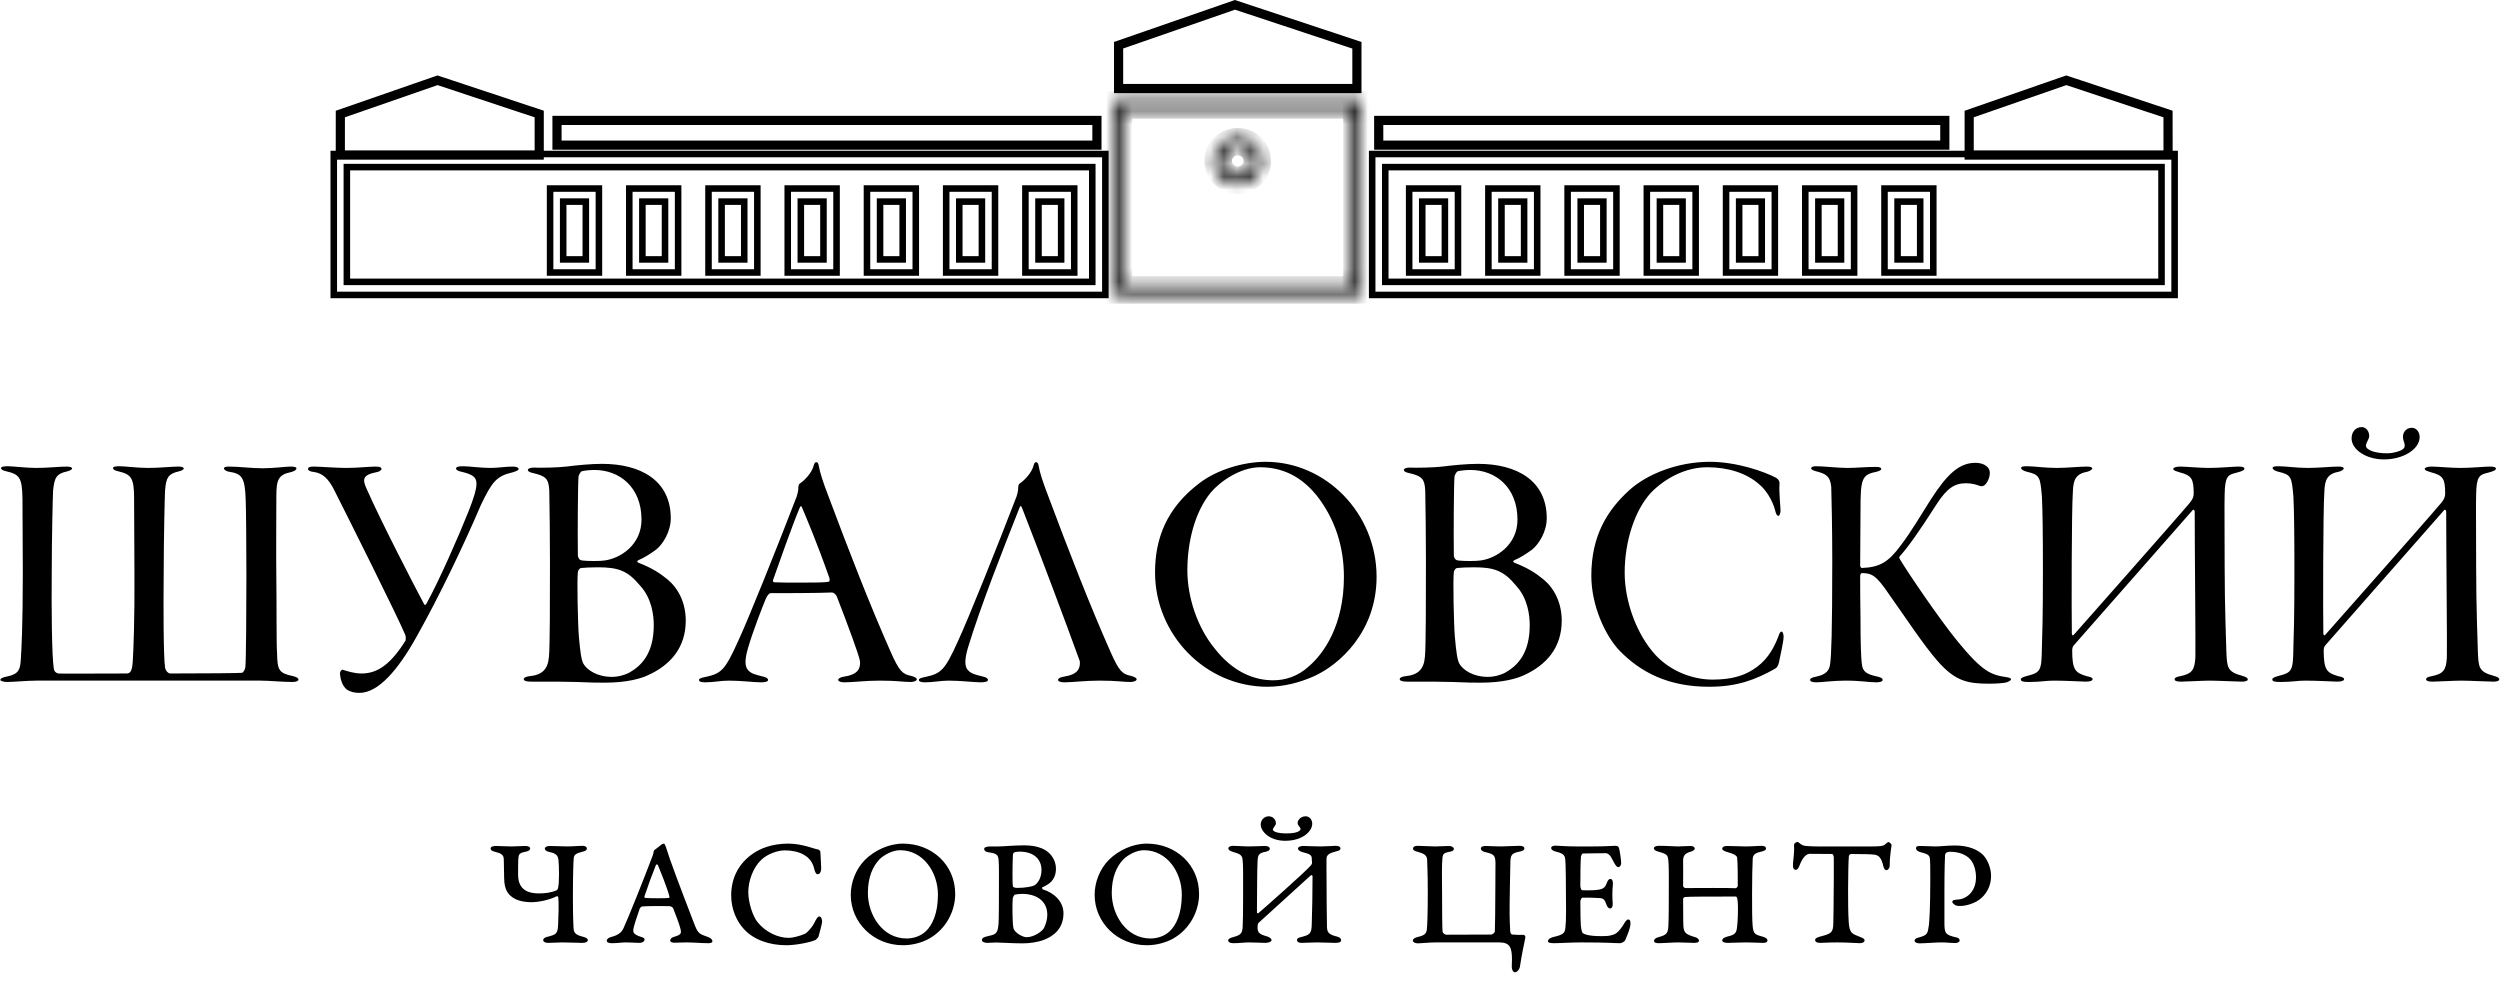 <svg width="191" height="75" viewBox="0 0 191 75" fill="none" xmlns="http://www.w3.org/2000/svg">
<path fill-rule="evenodd" clip-rule="evenodd" d="M0.079 35.776C0.079 35.646 0.313 35.62 0.599 35.62C0.989 35.62 2.003 35.75 2.757 35.75C3.667 35.75 4.551 35.646 5.097 35.646C5.409 35.646 5.513 35.724 5.513 35.802C5.513 35.854 5.357 35.958 5.149 36.01C4.291 36.192 4.161 36.504 4.057 37.466C4.031 37.83 3.953 41.21 3.953 43.732C3.927 46.228 3.953 50.154 4.109 51.064C4.135 51.324 4.317 51.428 4.447 51.454C4.629 51.48 7.099 51.454 9.647 51.454C9.907 51.454 10.089 51.376 10.141 50.544C10.193 49.79 10.297 47.242 10.271 43.732L10.245 38.09C10.245 36.478 10.011 36.244 9.049 36.01C8.763 35.958 8.633 35.854 8.633 35.776C8.633 35.646 8.841 35.62 9.127 35.62C9.543 35.62 10.531 35.75 11.311 35.75C12.221 35.75 13.079 35.646 13.651 35.646C13.937 35.646 14.041 35.724 14.041 35.802C14.041 35.854 13.911 35.958 13.677 36.01C12.845 36.192 12.689 36.504 12.611 37.466C12.585 37.83 12.507 41.392 12.507 43.732C12.481 46.228 12.481 50.102 12.611 51.012C12.663 51.272 12.871 51.454 13.001 51.454C15.783 51.454 18.357 51.428 18.487 51.402C18.591 51.376 18.721 51.168 18.747 50.96C18.799 50.544 18.825 46.566 18.825 44.044C18.825 41.782 18.799 38.844 18.773 38.246C18.721 36.452 18.487 36.192 17.473 36.036C17.317 36.01 17.109 35.906 17.109 35.776C17.109 35.698 17.239 35.646 17.473 35.646C18.279 35.646 19.189 35.776 20.073 35.776C20.905 35.776 21.841 35.646 22.179 35.646C22.413 35.646 22.647 35.672 22.647 35.776C22.647 35.906 22.517 35.984 22.257 36.062C21.243 36.27 21.113 36.66 21.113 37.96C21.113 38.584 21.087 42.536 21.113 44.304C21.139 46.072 21.113 49.296 21.165 49.842C21.191 51.22 21.295 51.428 22.413 51.662C22.699 51.74 22.803 51.818 22.803 51.922C22.803 52.026 22.621 52.104 22.361 52.104C21.633 52.104 20.541 52 19.917 52H2.783C2.133 52 0.937 52.104 0.547 52.104C0.287 52.104 0.027 52.026 0.027 51.948C0.027 51.818 0.261 51.74 0.521 51.688C1.457 51.506 1.535 51.116 1.587 50.44C1.639 49.66 1.743 47.814 1.743 43.732L1.717 38.09C1.691 36.478 1.483 36.244 0.495 36.01C0.209 35.958 0.079 35.854 0.079 35.776ZM27.613 51.454C28.705 51.454 29.719 50.934 30.941 49.01C31.019 48.932 31.019 48.672 30.967 48.516C30.395 47.138 26.703 39.754 25.455 37.284C25.091 36.634 24.701 36.166 23.999 36.062C23.687 36.036 23.531 35.932 23.531 35.828C23.531 35.698 23.687 35.646 23.947 35.646C24.363 35.646 25.715 35.75 26.443 35.75C27.301 35.75 28.237 35.646 28.705 35.646C29.095 35.646 29.147 35.75 29.147 35.828C29.147 35.932 28.939 36.062 28.705 36.088C27.665 36.296 27.691 36.66 28.029 37.388C29.069 39.754 31.565 44.59 32.397 46.15C32.475 46.28 32.527 46.202 32.579 46.124C33.567 44.33 35.049 40.95 35.803 39.052C36.193 38.064 36.401 37.388 36.401 36.998C36.427 36.452 36.115 36.244 35.231 36.036C34.971 35.984 34.841 35.88 34.841 35.802C34.841 35.698 34.945 35.62 35.361 35.62C35.855 35.62 36.713 35.75 37.467 35.75C38.039 35.75 38.611 35.646 39.209 35.646C39.495 35.646 39.625 35.75 39.625 35.828C39.625 35.906 39.521 35.984 39.157 36.088C37.935 36.374 37.597 36.79 36.739 38.584C35.439 41.626 33.593 45.5 31.825 48.646C30.421 51.168 28.913 52.936 27.457 52.936C27.015 52.936 26.755 52.832 26.521 52.702C26.131 52.416 25.975 51.792 25.975 51.402C26.001 51.272 26.105 51.142 26.183 51.168C26.521 51.272 27.041 51.454 27.613 51.454ZM40.327 35.906C40.327 35.802 40.509 35.724 40.769 35.724C41.237 35.75 42.667 35.724 43.265 35.646C44.097 35.542 45.137 35.438 45.995 35.438C48.959 35.438 51.247 36.712 51.247 39.598C51.247 40.612 50.649 41.574 50.129 41.99C49.661 42.328 49.219 42.614 48.777 42.796C48.621 42.874 48.699 42.978 48.803 43.004C49.817 43.394 50.441 43.81 51.013 44.278C51.845 44.98 52.391 46.072 52.391 47.424C52.391 49.426 51.273 50.804 49.453 51.61C48.933 51.844 47.893 52.156 46.203 52.156C45.761 52.156 45.111 52.156 44.071 52.104C42.953 52.078 42.407 52.078 41.809 52.078H40.561C40.197 52.078 40.015 52 40.015 51.896C40.015 51.766 40.197 51.688 40.457 51.662C41.445 51.558 41.861 51.116 41.939 50.18C42.017 49.478 42.017 45.76 42.017 42.9C42.017 41.444 41.991 38.532 41.965 37.492C41.913 36.582 41.731 36.374 40.717 36.14C40.431 36.088 40.327 35.984 40.327 35.906ZM49.947 47.762C49.947 46.982 49.791 45.708 48.907 44.746C47.945 43.576 47.191 43.342 45.683 43.342C45.163 43.342 44.643 43.368 44.409 43.394C44.253 43.42 44.175 43.576 44.149 43.706C44.071 44.304 44.149 47.762 44.227 48.646C44.331 49.79 44.409 50.492 44.617 50.778C44.877 51.168 45.579 51.714 46.775 51.714C47.165 51.714 47.659 51.61 48.101 51.376C49.011 50.856 49.947 49.92 49.947 47.762ZM49.011 39.702C49.011 37.206 47.321 35.906 45.423 35.906C45.033 35.906 44.591 35.958 44.435 36.01C44.357 36.036 44.201 36.322 44.201 36.4C44.149 36.894 44.123 40.716 44.149 42.458C44.175 42.588 44.227 42.796 44.487 42.822C44.877 42.874 45.865 42.874 46.177 42.822C47.399 42.666 49.011 41.626 49.011 39.702ZM62.375 35.308C62.453 35.308 62.531 35.412 62.557 35.594C62.635 36.088 62.895 36.868 63.233 37.752C64.923 42.276 66.509 46.332 68.043 49.79C68.693 51.272 68.953 51.506 69.603 51.636C69.915 51.714 70.045 51.818 70.045 51.896C70.045 52.026 69.785 52.104 69.577 52.104C69.005 52.104 68.563 52 67.211 52C66.093 52 65.157 52.13 64.507 52.13C64.221 52.13 64.039 52.052 64.039 51.948C64.039 51.818 64.273 51.714 64.533 51.688C65.495 51.532 65.755 51.116 65.703 50.518C65.625 50.024 64.767 47.736 63.935 45.578C63.857 45.396 63.675 45.266 63.571 45.266C62.557 45.318 59.437 45.318 58.865 45.318C58.735 45.318 58.579 45.578 58.501 45.76C58.241 46.384 57.513 48.256 57.149 49.504C56.889 50.414 56.889 50.934 57.175 51.22C57.409 51.48 57.773 51.558 58.293 51.688C58.553 51.74 58.683 51.844 58.683 51.948C58.683 52.078 58.449 52.13 58.137 52.13C57.643 52.13 56.603 52 55.693 52C55.043 52 54.523 52.13 53.873 52.13C53.587 52.13 53.405 52.078 53.405 51.948C53.405 51.818 53.665 51.766 53.925 51.714C55.095 51.454 55.381 51.22 56.369 49.036C57.149 47.372 59.411 41.73 60.867 37.934C60.971 37.596 60.997 37.414 60.997 37.206C60.997 37.102 61.049 36.972 61.101 36.946C61.465 36.712 62.037 36.114 62.167 35.568C62.219 35.412 62.245 35.308 62.375 35.308ZM63.337 44.434C63.363 44.434 63.415 44.304 63.363 44.148C62.401 41.418 61.621 39.598 61.283 38.792C61.205 38.584 61.153 38.662 61.075 38.844C60.529 40.144 59.437 43.238 59.073 44.278C59.047 44.356 59.047 44.486 59.151 44.486C59.671 44.512 60.321 44.512 61.179 44.512C62.089 44.512 63.103 44.512 63.337 44.434ZM79.171 35.308C79.249 35.308 79.327 35.412 79.353 35.594C79.431 36.088 79.691 36.868 80.029 37.752C81.719 42.276 83.305 46.332 84.839 49.79C85.489 51.272 85.749 51.506 86.399 51.636C86.711 51.714 86.841 51.818 86.841 51.896C86.841 52.026 86.581 52.104 86.373 52.104C85.801 52.104 85.359 52 84.007 52C82.889 52 81.953 52.13 81.303 52.13C81.017 52.13 80.835 52.052 80.835 51.948C80.835 51.818 81.069 51.714 81.329 51.688C82.291 51.532 82.551 51.116 82.499 50.518C81.329 47.294 79.483 42.38 78.079 38.792C78.001 38.584 77.923 38.662 77.871 38.844C76.675 41.86 74.933 46.254 73.945 49.504C73.685 50.414 73.685 50.934 73.971 51.22C74.205 51.48 74.569 51.558 75.089 51.688C75.349 51.74 75.479 51.844 75.479 51.948C75.479 52.078 75.245 52.13 74.933 52.13C74.439 52.13 73.399 52 72.489 52C71.839 52 71.319 52.13 70.669 52.13C70.383 52.13 70.201 52.078 70.201 51.948C70.201 51.818 70.461 51.766 70.721 51.714C71.891 51.454 72.177 51.22 73.165 49.036C73.945 47.372 76.207 41.73 77.663 37.934C77.767 37.596 77.793 37.414 77.793 37.206C77.793 37.102 77.845 36.972 77.897 36.946C78.261 36.712 78.833 36.114 78.963 35.568C79.015 35.412 79.041 35.308 79.171 35.308ZM96.695 35.282C101.297 35.282 105.171 39.208 105.171 44.07C105.171 48.256 102.337 50.804 100.335 51.688C99.269 52.156 98.073 52.468 96.825 52.468C92.093 52.468 88.245 48.49 88.245 43.732C88.245 41.132 89.129 38.818 91.625 36.92C92.977 35.88 95.005 35.282 96.695 35.282ZM96.279 35.698C94.771 35.698 93.237 36.764 92.509 37.622C91.287 39.104 90.715 41.392 90.715 43.576C90.715 45.656 91.495 47.944 92.769 49.504C94.173 51.324 95.785 51.974 97.267 51.974C98.177 51.974 99.165 51.688 100.023 50.882C101.115 49.946 102.675 47.788 102.675 44.07C102.675 41.756 101.999 39.65 100.595 37.856C99.685 36.738 98.333 35.698 96.279 35.698ZM107.251 35.906C107.251 35.802 107.433 35.724 107.693 35.724C108.161 35.75 109.591 35.724 110.189 35.646C111.021 35.542 112.061 35.438 112.919 35.438C115.883 35.438 118.171 36.712 118.171 39.598C118.171 40.612 117.573 41.574 117.053 41.99C116.585 42.328 116.143 42.614 115.701 42.796C115.545 42.874 115.623 42.978 115.727 43.004C116.741 43.394 117.365 43.81 117.937 44.278C118.769 44.98 119.315 46.072 119.315 47.424C119.315 49.426 118.197 50.804 116.377 51.61C115.857 51.844 114.817 52.156 113.127 52.156C112.685 52.156 112.035 52.156 110.995 52.104C109.877 52.078 109.331 52.078 108.733 52.078H107.485C107.121 52.078 106.939 52 106.939 51.896C106.939 51.766 107.121 51.688 107.381 51.662C108.369 51.558 108.785 51.116 108.863 50.18C108.941 49.478 108.941 45.76 108.941 42.9C108.941 41.444 108.915 38.532 108.889 37.492C108.837 36.582 108.655 36.374 107.641 36.14C107.355 36.088 107.251 35.984 107.251 35.906ZM116.871 47.762C116.871 46.982 116.715 45.708 115.831 44.746C114.869 43.576 114.115 43.342 112.607 43.342C112.087 43.342 111.567 43.368 111.333 43.394C111.177 43.42 111.099 43.576 111.073 43.706C110.995 44.304 111.073 47.762 111.151 48.646C111.255 49.79 111.333 50.492 111.541 50.778C111.801 51.168 112.503 51.714 113.699 51.714C114.089 51.714 114.583 51.61 115.025 51.376C115.935 50.856 116.871 49.92 116.871 47.762ZM115.935 39.702C115.935 37.206 114.245 35.906 112.347 35.906C111.957 35.906 111.515 35.958 111.359 36.01C111.281 36.036 111.125 36.322 111.125 36.4C111.073 36.894 111.047 40.716 111.073 42.458C111.099 42.588 111.151 42.796 111.411 42.822C111.801 42.874 112.789 42.874 113.101 42.822C114.323 42.666 115.935 41.626 115.935 39.702ZM130.625 35.282C132.705 35.282 134.811 36.036 135.695 36.504C135.903 36.634 135.981 36.816 135.955 36.972C135.903 37.57 136.033 38.74 136.033 39C136.033 39.26 135.929 39.416 135.877 39.416C135.773 39.416 135.695 39.286 135.643 39.078C135.435 38.194 134.863 37.362 134.395 36.998C133.433 36.14 132.003 35.698 130.443 35.698C128.753 35.698 127.193 36.556 126.127 37.648C124.931 38.948 124.125 41.288 124.125 43.758C124.125 45.994 125.061 48.49 126.465 50.024C127.713 51.376 129.455 51.922 130.833 51.922C132.315 51.922 133.199 51.61 133.875 51.194C134.863 50.596 135.435 49.738 135.851 48.672C135.955 48.36 136.007 48.256 136.111 48.256C136.215 48.256 136.267 48.49 136.267 48.646C136.267 49.062 135.955 50.336 135.903 50.648C135.851 50.83 135.773 51.012 135.617 51.09C134.083 51.948 132.705 52.468 130.573 52.468C127.401 52.468 125.321 51.324 123.761 49.738C122.643 48.594 121.577 46.254 121.577 43.992C121.577 40.898 122.825 38.948 124.489 37.44C125.841 36.218 128.181 35.282 130.625 35.282ZM138.373 35.776C138.373 35.672 138.529 35.62 138.737 35.62C139.361 35.62 140.427 35.75 141.103 35.75C141.883 35.75 142.481 35.672 143.339 35.672C143.651 35.672 143.729 35.75 143.729 35.828C143.729 35.932 143.521 36.01 143.287 36.062C142.247 36.27 142.143 36.634 142.143 38.896C142.143 39.806 142.117 42.614 142.117 43.212C142.117 43.264 142.169 43.394 142.247 43.394C143.599 43.342 144.275 42.952 145.211 41.678C146.043 40.586 146.693 39.442 147.525 38.142C148.799 36.166 149.709 35.36 150.931 35.36C151.555 35.36 152.023 35.672 152.023 36.114C152.023 36.478 151.841 36.894 151.607 37.076C151.555 37.128 151.373 37.18 151.269 37.128C150.983 37.024 150.645 36.92 150.203 36.92C149.319 36.92 148.747 37.31 147.967 38.506C146.589 40.664 145.731 41.86 145.133 42.51C145.081 42.562 145.107 42.64 145.133 42.692C145.731 43.706 148.149 47.268 149.527 48.958C151.503 51.376 152.127 51.558 153.323 51.74C153.661 51.792 153.817 51.922 153.375 52.104C153.167 52.208 152.387 52.234 151.945 52.234C150.307 52.234 149.371 52.026 148.045 50.518C146.927 49.244 145.575 47.164 144.353 45.448C143.339 43.94 143.001 43.784 142.221 43.784C142.169 43.784 142.143 43.914 142.117 43.966C142.117 44.33 142.117 46.15 142.143 47.398C142.143 48.724 142.169 50.206 142.247 50.726C142.299 51.324 142.637 51.506 143.313 51.662C143.703 51.74 143.833 51.818 143.833 51.948C143.833 52.078 143.599 52.13 143.339 52.13C142.741 52.13 142.247 52 140.973 52C140.089 52 139.153 52.13 138.763 52.13C138.425 52.13 138.295 52.052 138.295 51.948C138.295 51.844 138.373 51.766 138.789 51.688C139.517 51.532 139.777 51.22 139.829 50.674C139.907 50.076 139.985 48.464 139.985 42.822C139.985 40.586 139.933 37.882 139.907 37.206C139.829 36.348 139.465 36.192 138.763 36.01C138.555 35.958 138.373 35.88 138.373 35.776ZM154.415 35.75C154.415 35.646 154.571 35.62 154.857 35.62C155.429 35.62 156.209 35.75 157.119 35.75C157.925 35.75 158.887 35.646 159.433 35.646C159.719 35.646 159.849 35.698 159.849 35.802C159.849 35.854 159.693 35.984 159.485 36.036C158.627 36.192 158.393 36.608 158.367 37.57C158.263 39.078 158.263 46.748 158.289 48.412C158.315 48.568 158.367 48.568 158.445 48.49C158.445 48.49 166.427 39.468 167.311 38.402C167.519 38.142 167.597 37.96 167.597 37.7C167.597 36.582 167.441 36.322 166.531 36.088C166.297 36.01 166.037 35.958 166.037 35.828C166.037 35.724 166.245 35.646 166.583 35.646C166.947 35.646 168.065 35.75 168.741 35.75C169.599 35.75 170.665 35.646 171.003 35.646C171.341 35.646 171.471 35.698 171.471 35.802C171.471 35.906 171.367 35.984 170.873 36.114C170.197 36.27 169.989 36.4 169.963 37.778C169.937 39.156 169.963 38.714 169.963 43.264C169.963 46.514 170.093 49.4 170.093 49.738C170.145 50.986 170.145 51.324 171.315 51.636C171.601 51.714 171.731 51.792 171.731 51.922C171.731 52.026 171.497 52.078 171.315 52.078C170.951 52.078 169.391 52 168.819 52C168.325 52 166.921 52.078 166.635 52.078C166.323 52.078 166.141 52.026 166.141 51.896C166.141 51.792 166.245 51.714 166.557 51.662C167.467 51.48 167.675 51.194 167.727 50.206C167.753 49.374 167.675 42.042 167.675 39.078C167.675 38.974 167.571 38.896 167.519 38.974L158.445 49.296C158.445 49.296 158.315 49.426 158.315 49.66C158.315 51.194 158.549 51.402 159.433 51.662C159.693 51.714 159.875 51.766 159.875 51.896C159.875 51.974 159.745 52.078 159.355 52.078C159.173 52.078 157.847 52 156.911 52C156.287 52 155.871 52.104 155.013 52.104C154.415 52.104 154.389 52 154.389 51.896C154.389 51.792 154.597 51.714 154.883 51.636C155.923 51.376 155.975 51.22 156.001 49.452C156.027 48.568 156.079 47.372 156.079 43.602C156.079 40.716 156.053 38.922 156.001 37.934C155.871 36.426 155.845 36.27 154.831 36.036C154.545 35.958 154.415 35.854 154.415 35.75ZM173.629 35.75C173.629 35.646 173.785 35.62 174.071 35.62C174.643 35.62 175.423 35.75 176.333 35.75C177.139 35.75 178.101 35.646 178.647 35.646C178.933 35.646 179.063 35.698 179.063 35.802C179.063 35.854 178.907 35.984 178.699 36.036C177.841 36.192 177.607 36.608 177.581 37.57C177.477 39.078 177.477 46.748 177.503 48.412C177.529 48.568 177.581 48.568 177.659 48.49C177.659 48.49 185.641 39.468 186.525 38.402C186.733 38.142 186.811 37.96 186.811 37.7C186.811 36.582 186.655 36.322 185.745 36.088C185.511 36.01 185.251 35.958 185.251 35.828C185.251 35.724 185.459 35.646 185.797 35.646C186.161 35.646 187.279 35.75 187.955 35.75C188.813 35.75 189.879 35.646 190.217 35.646C190.555 35.646 190.685 35.698 190.685 35.802C190.685 35.906 190.581 35.984 190.087 36.114C189.411 36.27 189.203 36.4 189.177 37.778C189.151 39.156 189.177 38.714 189.177 43.264C189.177 46.514 189.307 49.4 189.307 49.738C189.359 50.986 189.359 51.324 190.529 51.636C190.815 51.714 190.945 51.792 190.945 51.922C190.945 52.026 190.711 52.078 190.529 52.078C190.165 52.078 188.605 52 188.033 52C187.539 52 186.135 52.078 185.849 52.078C185.537 52.078 185.355 52.026 185.355 51.896C185.355 51.792 185.459 51.714 185.771 51.662C186.681 51.48 186.889 51.194 186.941 50.206C186.967 49.374 186.889 42.042 186.889 39.078C186.889 38.974 186.785 38.896 186.733 38.974L177.659 49.296C177.659 49.296 177.529 49.426 177.529 49.66C177.529 51.194 177.763 51.402 178.647 51.662C178.907 51.714 179.089 51.766 179.089 51.896C179.089 51.974 178.959 52.078 178.569 52.078C178.387 52.078 177.061 52 176.125 52C175.501 52 175.085 52.104 174.227 52.104C173.629 52.104 173.603 52 173.603 51.896C173.603 51.792 173.811 51.714 174.097 51.636C175.137 51.376 175.189 51.22 175.215 49.452C175.241 48.568 175.293 47.372 175.293 43.602C175.293 40.716 175.267 38.922 175.215 37.934C175.085 36.426 175.059 36.27 174.045 36.036C173.759 35.958 173.629 35.854 173.629 35.75ZM182.131 35.1C180.805 35.1 179.661 34.372 179.661 33.488C179.661 32.994 179.973 32.63 180.441 32.63C180.883 32.63 181.117 33.202 180.961 33.514C180.883 33.696 180.753 33.93 180.753 34.034C180.753 34.398 181.481 34.632 182.365 34.632C182.885 34.632 183.405 34.45 183.535 34.346C183.795 34.19 183.743 33.982 183.613 33.592C183.483 33.072 183.821 32.682 184.263 32.682C184.575 32.682 184.861 32.968 184.861 33.384C184.861 34.32 183.613 35.1 182.131 35.1Z" fill="black"/>
<path fill-rule="evenodd" clip-rule="evenodd" d="M37.482 64.824C37.482 64.68 37.698 64.632 37.866 64.632C38.214 64.632 38.73 64.668 39.042 64.668C39.45 64.668 39.858 64.632 40.146 64.632C40.338 64.632 40.506 64.692 40.506 64.836C40.506 64.932 40.386 65.04 40.134 65.076C39.666 65.172 39.618 65.256 39.594 65.688C39.582 65.964 39.582 66.48 39.582 66.828C39.582 68.076 40.482 68.256 41.166 68.256C41.646 68.256 42.114 68.196 42.51 68.028C42.582 67.992 42.642 67.884 42.642 67.8C42.738 67.464 42.714 66.096 42.666 65.688C42.618 65.304 42.414 65.184 41.922 65.076C41.73 65.04 41.622 64.932 41.622 64.824C41.622 64.728 41.778 64.632 41.982 64.632C42.342 64.632 43.026 64.668 43.35 64.668C43.758 64.668 44.166 64.62 44.502 64.62C44.682 64.62 44.838 64.692 44.838 64.836C44.838 64.932 44.73 65.028 44.526 65.064C44.01 65.196 43.854 65.292 43.83 65.58C43.806 65.856 43.77 66.9 43.77 68.52C43.77 70.332 43.818 70.752 43.818 70.896C43.83 71.364 44.118 71.46 44.622 71.592C44.814 71.64 44.91 71.736 44.91 71.82C44.91 71.976 44.718 72.036 44.478 72.036C44.286 72.036 43.35 72 42.966 72C42.69 72 42.102 72.036 41.874 72.036C41.658 72.036 41.502 71.952 41.502 71.832C41.502 71.7 41.634 71.616 41.79 71.58C42.498 71.4 42.618 71.352 42.642 70.596C42.666 70.224 42.702 68.952 42.654 68.568C42.642 68.508 42.594 68.448 42.534 68.472C42.006 68.748 41.154 68.928 40.614 68.928C39.99 68.928 39.234 68.796 38.826 68.244C38.61 67.968 38.514 67.536 38.514 66.996C38.514 66.996 38.502 66.228 38.49 65.664C38.49 65.28 38.25 65.184 37.77 65.064C37.578 65.028 37.482 64.92 37.482 64.824ZM50.71 64.452C50.83 64.452 50.89 64.788 51.166 65.592C51.778 67.332 52.798 69.936 53.074 70.668C53.326 71.292 53.41 71.352 54.07 71.58C54.334 71.664 54.43 71.796 54.43 71.928C54.43 72 54.31 72.06 54.142 72.06C53.506 72.06 53.05 72 52.462 72C51.922 72 51.922 72.024 51.538 72.024C51.31 72.024 51.202 71.952 51.202 71.868C51.202 71.772 51.262 71.64 51.478 71.58C52.042 71.412 52.09 71.328 51.97 70.896C51.886 70.56 51.574 69.756 51.43 69.396C51.406 69.324 51.262 69.228 51.118 69.228C50.878 69.216 49.438 69.216 49.066 69.252C49.006 69.252 48.898 69.36 48.874 69.42C48.706 69.912 48.382 70.824 48.382 71.076C48.382 71.232 48.406 71.4 48.982 71.58C49.138 71.628 49.246 71.676 49.246 71.772C49.258 71.892 49.114 72.036 48.838 72.036C48.706 72.036 48.19 72 47.842 72C47.434 72 47.218 72.06 46.762 72.06C46.546 72.06 46.366 72.012 46.354 71.88C46.354 71.76 46.462 71.64 46.714 71.58C47.314 71.424 47.518 71.172 47.638 70.908C48.01 70.116 49.27 66.948 49.858 65.388C49.894 65.292 49.93 65.148 49.942 65.052C49.942 65.016 50.002 64.932 50.026 64.92C50.158 64.824 50.338 64.692 50.458 64.584C50.53 64.512 50.662 64.452 50.71 64.452ZM51.094 68.604C51.13 68.604 51.166 68.532 51.142 68.484C50.998 67.884 50.35 66.288 50.266 66.096C50.23 66.012 50.134 66.036 50.11 66.096C49.846 66.744 49.498 67.692 49.234 68.484C49.222 68.532 49.234 68.592 49.318 68.604C49.534 68.628 50.878 68.64 51.094 68.604ZM60.242 64.452C60.806 64.452 61.322 64.572 61.718 64.68C62.018 64.764 62.402 64.896 62.498 64.896C62.558 64.896 62.678 65.016 62.678 65.088C62.678 65.304 62.738 66.024 62.738 66.324C62.738 66.66 62.606 66.792 62.462 66.792C62.342 66.792 62.27 66.612 62.222 66.444C62.114 65.94 61.874 65.556 61.394 65.292C61.022 65.076 60.482 64.968 59.978 64.968C59.402 64.968 58.634 65.244 58.178 65.676C57.53 66.276 57.17 67.308 57.17 68.16C57.17 68.94 57.506 69.996 57.878 70.452C58.49 71.22 59.45 71.652 60.242 71.652C60.59 71.652 61.166 71.496 61.526 71.328C61.634 71.268 61.97 70.956 62.186 70.56C62.378 70.176 62.474 70.02 62.594 70.02C62.726 70.02 62.81 70.2 62.81 70.428C62.81 70.536 62.606 71.304 62.534 71.556C62.51 71.628 62.354 71.784 62.318 71.808C61.946 71.988 60.818 72.216 60.086 72.216C58.79 72.216 57.578 71.808 56.822 70.968C56.294 70.392 55.862 69.48 55.862 68.412C55.862 67.044 56.462 65.952 57.518 65.22C58.058 64.848 58.934 64.452 60.242 64.452ZM68.982 64.452C71.202 64.452 72.978 66.06 72.978 68.304C72.978 69.576 72.306 70.968 70.986 71.712C70.47 72 69.75 72.216 68.982 72.216C66.738 72.216 64.998 70.476 64.998 68.364C64.998 67.428 65.37 66.42 66.078 65.7C66.81 64.968 67.914 64.452 68.982 64.452ZM68.766 64.956C68.19 64.956 67.554 65.304 67.194 65.652C66.678 66.192 66.306 67.02 66.306 68.22C66.306 69.9 67.422 71.7 69.258 71.7C69.798 71.7 70.338 71.52 70.734 71.148C71.214 70.692 71.658 69.816 71.658 68.352C71.658 66.648 70.542 64.956 68.766 64.956ZM80.674 66.372C80.674 66.816 80.53 67.128 80.302 67.368C80.206 67.488 79.858 67.704 79.618 67.8C79.594 67.812 79.63 67.932 79.69 67.956C80.542 68.22 81.25 68.88 81.25 69.78C81.25 70.956 80.47 71.532 79.774 71.796C79.282 71.988 78.67 72.072 78.142 72.072C77.386 72.072 76.75 72.024 76.27 72.012C75.862 72 75.646 72.036 75.418 72.036C75.25 72.036 75.022 71.964 75.022 71.832C75.022 71.652 75.166 71.592 75.478 71.52C75.958 71.412 76.21 71.388 76.27 70.74C76.294 70.524 76.318 70.476 76.318 67.836C76.318 67.188 76.33 66.072 76.294 65.712C76.258 65.304 76.15 65.196 75.49 65.112C75.358 65.1 75.19 65.004 75.19 64.86C75.19 64.74 75.358 64.668 75.658 64.668H76.27C76.702 64.668 77.446 64.584 78.25 64.584C79.126 64.584 79.714 64.812 80.026 65.064C80.446 65.388 80.674 65.88 80.674 66.372ZM79.57 66.468C79.57 65.748 79.102 65.064 77.878 65.064C77.734 65.064 77.542 65.1 77.494 65.124C77.446 65.148 77.398 65.196 77.386 65.316C77.35 66.12 77.338 67.476 77.386 67.716C77.398 67.788 77.554 67.836 77.71 67.836C78.334 67.836 78.862 67.728 79.03 67.644C79.15 67.572 79.57 67.224 79.57 66.468ZM80.014 69.9C80.014 68.772 79.114 68.292 78.094 68.292C77.914 68.292 77.59 68.328 77.53 68.352C77.506 68.364 77.41 68.472 77.374 68.64C77.338 68.88 77.338 70.5 77.422 70.884C77.518 71.316 78.202 71.604 78.418 71.604C79.018 71.604 79.642 71.136 79.762 70.896C79.894 70.608 80.014 70.272 80.014 69.9ZM87.614 64.452C89.834 64.452 91.61 66.06 91.61 68.304C91.61 69.576 90.938 70.968 89.618 71.712C89.102 72 88.382 72.216 87.614 72.216C85.37 72.216 83.63 70.476 83.63 68.364C83.63 67.428 84.002 66.42 84.71 65.7C85.442 64.968 86.546 64.452 87.614 64.452ZM87.398 64.956C86.822 64.956 86.186 65.304 85.826 65.652C85.31 66.192 84.938 67.02 84.938 68.22C84.938 69.9 86.054 71.7 87.89 71.7C88.43 71.7 88.97 71.52 89.366 71.148C89.846 70.692 90.29 69.816 90.29 68.352C90.29 66.648 89.174 64.956 87.398 64.956ZM93.846 64.812C93.846 64.704 94.002 64.62 94.182 64.62C94.494 64.62 95.046 64.668 95.358 64.668C95.826 64.668 96.366 64.632 96.654 64.632C96.906 64.632 97.014 64.74 97.014 64.836C97.014 64.98 96.846 65.052 96.63 65.088C96.162 65.184 96.102 65.34 96.078 65.784C96.042 66.396 96.042 68.244 96.03 69.696C96.03 69.78 96.114 69.792 96.138 69.768C96.51 69.456 99.822 66.528 100.158 66.108C100.194 66.06 100.242 65.988 100.242 65.916C100.17 65.4 100.386 65.316 99.498 65.1C99.318 65.052 99.162 64.932 99.162 64.836C99.162 64.692 99.39 64.632 99.558 64.632C99.714 64.632 100.614 64.668 100.902 64.668C101.298 64.668 101.898 64.62 102.042 64.62C102.306 64.62 102.414 64.716 102.414 64.812C102.414 64.908 102.354 64.992 102.102 65.04C101.562 65.172 101.346 65.316 101.346 65.604C101.334 66.18 101.346 66.396 101.346 66.804C101.346 68.208 101.37 70.668 101.382 70.812C101.394 71.232 101.502 71.4 102.198 71.568C102.39 71.616 102.462 71.748 102.462 71.832C102.462 71.988 102.27 72.036 102.03 72.036C101.838 72.036 100.938 72 100.602 72C100.314 72 99.654 72.036 99.426 72.036C99.222 72.036 99.09 71.952 99.09 71.832C99.09 71.7 99.198 71.64 99.354 71.604C100.086 71.424 100.206 71.34 100.218 70.584C100.254 69.336 100.278 68.304 100.278 66.936C100.278 66.888 100.194 66.828 100.146 66.876L96.162 70.5C96.126 70.536 96.09 70.632 96.09 70.656C96.042 71.184 96.114 71.352 96.774 71.532C96.906 71.568 97.146 71.676 97.146 71.82C97.146 71.988 96.81 72.036 96.642 72.036C96.522 72.036 95.802 72 95.394 72C95.118 72 94.626 72.06 94.242 72.06C93.978 72.06 93.834 71.988 93.834 71.832C93.834 71.724 94.038 71.64 94.182 71.604C94.746 71.448 94.902 71.352 94.938 70.848C94.962 70.464 94.974 69.72 94.974 68.088C94.974 66.852 94.986 66.024 94.926 65.616C94.878 65.28 94.602 65.208 94.206 65.088C93.942 65.004 93.846 64.932 93.846 64.812ZM98.286 63.672C99.114 63.672 99.366 63.48 99.366 63.312C99.378 63.276 99.174 63.048 99.15 62.964C99.078 62.7 99.354 62.364 99.75 62.364C100.038 62.364 100.254 62.616 100.254 62.94C100.254 63.48 99.558 64.236 98.19 64.236C96.966 64.236 96.318 63.504 96.318 62.988C96.318 62.652 96.594 62.364 96.93 62.364C97.35 62.364 97.53 62.772 97.47 62.976C97.446 63.048 97.242 63.312 97.242 63.36C97.242 63.552 97.662 63.672 98.286 63.672ZM109.634 72C109.262 72 108.494 72.072 108.338 72.072C108.146 72.072 107.942 72 107.942 71.856C107.942 71.76 108.038 71.652 108.29 71.592C108.83 71.472 108.974 71.328 109.01 71.016C109.046 70.692 109.082 69.9 109.082 68.088C109.082 66.696 109.034 65.88 109.034 65.7C109.022 65.352 108.83 65.22 108.266 65.064C108.098 65.028 107.954 64.956 107.954 64.836C107.954 64.692 108.098 64.62 108.314 64.62C108.518 64.62 109.31 64.668 109.646 64.668C109.934 64.668 110.462 64.632 110.702 64.632C110.906 64.632 111.074 64.728 111.074 64.848C111.074 64.992 110.93 65.04 110.798 65.064C110.21 65.196 110.21 65.184 110.174 66C110.162 66.216 110.162 67.092 110.174 68.136C110.174 69.396 110.186 71.052 110.21 71.16C110.222 71.256 110.33 71.388 110.486 71.412L113.942 71.4C114.038 71.376 114.194 71.28 114.206 71.148C114.218 70.896 114.23 70.188 114.23 69.936C114.23 68.844 114.266 66.24 114.254 65.916C114.242 65.364 114.134 65.256 113.522 65.112C113.282 65.064 113.138 64.968 113.138 64.824C113.138 64.68 113.33 64.632 113.51 64.632C113.594 64.632 114.302 64.668 114.698 64.668C114.974 64.668 115.706 64.62 116.078 64.62C116.33 64.62 116.462 64.68 116.462 64.836C116.462 64.944 116.294 65.028 116.15 65.052C115.598 65.16 115.406 65.244 115.394 65.808C115.382 66.264 115.322 69.288 115.334 69.912C115.334 70.188 115.358 70.728 115.382 71.16C115.382 71.208 115.418 71.4 115.562 71.4C115.79 71.424 116.174 71.436 116.426 71.424C116.438 71.424 116.57 71.508 116.534 71.652C116.438 72.084 116.246 73.044 116.138 73.752C116.126 74.016 115.922 74.28 115.754 74.28C115.598 74.28 115.478 74.088 115.502 73.74C115.514 73.548 115.514 73.452 115.514 73.308C115.514 72.384 115.358 72 114.542 72H109.634ZM120.438 64.668H121.674C122.742 64.668 123.102 64.62 123.39 64.62C123.51 64.62 123.606 64.632 123.666 64.728C123.738 64.848 123.858 65.7 123.858 65.964C123.858 66.084 123.75 66.252 123.654 66.252C123.51 66.252 123.402 66.096 123.138 65.58C122.97 65.244 122.766 65.184 122.706 65.184C122.022 65.184 121.086 65.208 120.918 65.208C120.882 65.208 120.798 65.364 120.786 65.424C120.75 65.76 120.738 66.852 120.738 67.68C120.738 67.776 120.786 68.016 120.894 68.016C121.002 68.016 121.482 68.028 121.674 68.016C122.466 67.98 122.61 67.848 122.742 67.5C122.838 67.248 122.91 67.152 123.03 67.152C123.186 67.152 123.246 67.32 123.222 67.632C123.21 67.764 123.186 67.992 123.186 68.208C123.186 68.472 123.186 68.82 123.21 69.012C123.234 69.324 123.09 69.408 123.018 69.408C122.934 69.408 122.814 69.348 122.73 69.108C122.61 68.76 122.514 68.64 122.262 68.616C121.77 68.58 121.434 68.58 120.894 68.58C120.822 68.58 120.738 68.784 120.738 68.88C120.738 69.996 120.762 70.392 120.774 70.656C120.798 71.004 120.87 71.244 120.918 71.28C121.026 71.376 121.374 71.52 122.298 71.52C122.79 71.52 122.934 71.508 123.21 71.424C123.534 71.328 123.726 71.1 123.99 70.716C124.182 70.392 124.266 70.248 124.41 70.248C124.59 70.248 124.59 70.56 124.542 70.788C124.47 71.136 124.218 71.712 124.17 71.82C124.098 71.988 123.822 72.06 123.774 72.06C123.282 72.06 122.946 72 120.762 72C120.006 72 119.226 72.06 118.71 72.06C118.41 72.06 118.266 72.012 118.266 71.916C118.266 71.772 118.41 71.652 118.662 71.592C119.43 71.412 119.562 71.304 119.598 70.848C119.634 70.524 119.646 70.224 119.646 69.624C119.646 67.776 119.622 65.856 119.586 65.64C119.55 65.268 119.31 65.172 118.83 65.052C118.626 65.004 118.506 64.884 118.506 64.8C118.506 64.656 118.674 64.608 118.83 64.608C119.034 64.608 119.646 64.668 120.438 64.668ZM128.59 67.692C128.59 67.752 128.686 67.848 128.782 67.848C129.958 67.848 131.89 67.824 132.61 67.86C132.646 67.86 132.766 67.752 132.766 67.692C132.766 67.368 132.766 65.796 132.718 65.544C132.718 65.34 132.322 65.196 132.058 65.124C131.662 65.016 131.578 64.932 131.578 64.848C131.578 64.728 131.686 64.632 131.938 64.632C132.43 64.632 132.922 64.668 133.378 64.668C133.846 64.668 134.35 64.62 134.59 64.62C134.83 64.62 134.926 64.716 134.926 64.824C134.926 64.932 134.83 65.004 134.518 65.076C134.026 65.184 133.918 65.352 133.906 65.64C133.882 66.084 133.858 67.152 133.858 68.268C133.858 69.3 133.858 70.32 133.906 70.788C133.966 71.364 134.11 71.412 134.65 71.556C134.914 71.616 135.034 71.736 135.034 71.844C135.034 71.976 134.914 72.036 134.686 72.036C134.458 72.036 133.882 72 133.438 72C132.814 72 132.358 72.036 131.998 72.036C131.71 72.036 131.578 71.952 131.578 71.856C131.578 71.736 131.686 71.628 131.962 71.556C132.586 71.412 132.67 71.28 132.718 70.764C132.766 70.392 132.802 69.396 132.766 68.94C132.742 68.52 132.646 68.496 132.634 68.496C130.834 68.496 128.962 68.496 128.734 68.532C128.65 68.532 128.59 68.652 128.59 68.688C128.59 70.296 128.602 70.716 128.626 70.896C128.686 71.28 128.83 71.4 129.526 71.604C129.67 71.64 129.802 71.76 129.802 71.856C129.802 71.988 129.694 72.036 129.394 72.036C129.046 72.036 128.71 72 128.194 72C127.81 72 127.114 72.06 126.754 72.06C126.49 72.06 126.37 72.012 126.37 71.88C126.37 71.748 126.502 71.652 126.73 71.592C127.342 71.436 127.438 71.268 127.462 70.752C127.498 70.224 127.498 68.748 127.498 67.02C127.498 66.12 127.474 65.688 127.426 65.52C127.378 65.316 127.282 65.22 126.622 65.04C126.49 65.004 126.358 64.932 126.358 64.8C126.358 64.692 126.514 64.62 126.742 64.62C127.438 64.62 127.87 64.668 128.194 64.668C128.566 64.668 128.734 64.632 129.154 64.632C129.346 64.632 129.478 64.704 129.478 64.836C129.478 64.932 129.322 65.028 129.178 65.064C128.782 65.184 128.59 65.316 128.59 65.76C128.59 66.132 128.602 66.924 128.59 67.692ZM138.926 64.668H143.006C143.678 64.668 143.894 64.632 144.002 64.524C144.134 64.416 144.218 64.332 144.29 64.332C144.326 64.332 144.518 64.476 144.518 64.56C144.518 64.644 144.374 65.34 144.374 66.144C144.374 66.312 144.254 66.48 144.122 66.48C143.99 66.48 143.918 66.312 143.894 66.204C143.726 65.448 143.486 65.328 143.162 65.292C142.982 65.268 142.43 65.244 141.41 65.244C141.362 65.244 141.266 65.328 141.254 65.4C141.218 65.724 141.194 67.176 141.194 67.932C141.194 68.664 141.194 69.768 141.242 70.452C141.302 71.316 141.506 71.34 142.106 71.58C142.322 71.664 142.454 71.712 142.454 71.856C142.454 71.952 142.334 72.06 142.094 72.06C141.974 72.06 141.098 72 140.378 72C139.67 72 139.37 72.036 139.046 72.036C138.794 72.036 138.674 71.94 138.674 71.808C138.674 71.712 138.794 71.628 139.01 71.568C139.862 71.34 140.066 71.304 140.066 70.488C140.066 70.236 140.102 68.988 140.102 67.092V65.52C140.102 65.376 140.018 65.244 139.982 65.244C139.682 65.244 138.422 65.232 138.266 65.232C138.086 65.232 137.762 65.376 137.486 66.12C137.414 66.324 137.306 66.456 137.21 66.456C137.018 66.456 136.97 66.288 136.982 66C137.006 65.628 137.102 65.1 137.066 64.536C137.054 64.428 137.27 64.32 137.318 64.32C137.354 64.32 137.426 64.356 137.498 64.428C137.678 64.584 137.81 64.632 138.158 64.644C138.65 64.668 138.542 64.668 138.926 64.668ZM150.966 67.02C150.966 66.48 150.798 65.976 150.558 65.688C150.222 65.28 149.634 65.076 148.998 65.076C148.866 65.076 148.734 65.112 148.686 65.16C148.65 65.196 148.602 65.268 148.602 65.328C148.59 65.568 148.554 66.396 148.554 68.016V70.488C148.554 71.316 148.626 71.424 149.454 71.616C149.622 71.652 149.718 71.724 149.718 71.856C149.718 71.976 149.538 72.048 149.394 72.048C149.034 72.048 148.782 72 148.29 72C147.858 72 147.042 72.072 146.646 72.072C146.478 72.072 146.274 72 146.274 71.88C146.274 71.748 146.358 71.688 146.622 71.616C147.27 71.436 147.27 71.328 147.366 70.692C147.402 70.416 147.474 69.348 147.474 67.212C147.474 66.276 147.474 65.844 147.438 65.568C147.414 65.292 147.15 65.22 146.706 65.1C146.514 65.052 146.382 64.932 146.382 64.812C146.382 64.668 146.478 64.632 146.682 64.632C146.958 64.632 147.702 64.668 147.858 64.668C148.266 64.668 148.77 64.596 149.358 64.596C150.402 64.596 151.122 64.92 151.53 65.34C151.878 65.724 152.118 66.348 152.118 66.924C152.118 67.716 151.746 68.256 151.434 68.556C150.942 69.036 150.174 69.216 149.766 69.216C149.682 69.216 149.478 69.228 149.346 69.132C149.286 69.096 149.154 68.976 149.154 68.916C149.154 68.82 149.238 68.772 149.286 68.76C149.334 68.76 149.49 68.736 149.55 68.724C150.162 68.712 150.966 68.196 150.966 67.02Z" fill="black"/>
<path d="M165.641 11.851H150.445V8.711L157.864 6.133L165.637 8.711L165.641 11.851Z" stroke="black" stroke-width="0.7"/>
<path d="M41.196 11.851H26L26.003 8.711L33.425 6.133L41.196 8.711V11.851Z" stroke="black" stroke-width="0.7"/>
<path d="M25.5 11.767V11.517H25.25V11.767H25.5ZM84.45 11.767H84.7V11.517H84.45V11.767ZM84.45 22.534V22.784H84.7V22.534H84.45ZM25.5 22.534H25.25V22.784H25.5V22.534ZM26.5 21.534H26.25V21.784H26.5V21.534ZM26.5 12.767V12.517H26.25V12.767H26.5ZM83.45 21.534V21.784H83.7V21.534H83.45ZM83.45 12.767H83.7V12.517H83.45V12.767ZM42.027 14.404V14.154H41.777V14.404H42.027ZM45.757 14.404H46.007V14.154H45.757V14.404ZM45.757 20.82V21.07H46.007V20.82H45.757ZM42.027 20.82H41.777V21.07H42.027V20.82ZM43.027 19.82H42.777V20.07H43.027V19.82ZM43.027 15.404V15.154H42.777V15.404H43.027ZM44.757 19.82V20.07H45.007V19.82H44.757ZM44.757 15.404H45.007V15.154H44.757V15.404ZM48.078 14.404V14.154H47.828V14.404H48.078ZM51.808 14.404H52.058V14.154H51.808V14.404ZM51.808 20.82V21.07H52.058V20.82H51.808ZM48.078 20.82H47.828V21.07H48.078V20.82ZM49.078 19.82H48.828V20.07H49.078V19.82ZM49.078 15.404V15.154H48.828V15.404H49.078ZM50.808 19.82V20.07H51.058V19.82H50.808ZM50.808 15.404H51.058V15.154H50.808V15.404ZM54.13 14.404V14.154H53.88V14.404H54.13ZM57.86 14.404H58.11V14.154H57.86V14.404ZM57.86 20.82V21.07H58.11V20.82H57.86ZM54.13 20.82H53.88V21.07H54.13V20.82ZM55.13 19.82H54.88V20.07H55.13V19.82ZM55.13 15.404V15.154H54.88V15.404H55.13ZM56.86 19.82V20.07H57.11V19.82H56.86ZM56.86 15.404H57.11V15.154H56.86V15.404ZM60.183 14.404V14.154H59.933V14.404H60.183ZM63.913 14.404H64.163V14.154H63.913V14.404ZM63.913 20.82V21.07H64.163V20.82H63.913ZM60.183 20.82H59.933V21.07H60.183V20.82ZM61.183 19.82H60.933V20.07H61.183V19.82ZM61.183 15.404V15.154H60.933V15.404H61.183ZM62.913 19.82V20.07H63.163V19.82H62.913ZM62.913 15.404H63.163V15.154H62.913V15.404ZM66.237 14.404V14.154H65.987V14.404H66.237ZM69.966 14.404H70.216V14.154H69.966V14.404ZM69.966 20.82V21.07H70.216V20.82H69.966ZM66.237 20.82H65.987V21.07H66.237V20.82ZM67.237 19.82H66.987V20.07H67.237V19.82ZM67.237 15.404V15.154H66.987V15.404H67.237ZM68.966 19.82V20.07H69.216V19.82H68.966ZM68.966 15.404H69.216V15.154H68.966V15.404ZM72.288 14.404V14.154H72.038V14.404H72.288ZM76.018 14.404H76.268V14.154H76.018V14.404ZM76.018 20.82V21.07H76.268V20.82H76.018ZM72.288 20.82H72.038V21.07H72.288V20.82ZM73.288 19.82H73.038V20.07H73.288V19.82ZM73.288 15.404V15.154H73.038V15.404H73.288ZM75.018 19.82V20.07H75.268V19.82H75.018ZM75.018 15.404H75.268V15.154H75.018V15.404ZM78.341 14.404V14.154H78.091V14.404H78.341ZM82.071 14.404H82.321V14.154H82.071V14.404ZM82.071 20.82V21.07H82.321V20.82H82.071ZM78.341 20.82H78.091V21.07H78.341V20.82ZM79.341 19.82H79.091V20.07H79.341V19.82ZM79.341 15.404V15.154H79.091V15.404H79.341ZM81.071 19.82V20.07H81.321V19.82H81.071ZM81.071 15.404H81.321V15.154H81.071V15.404ZM26 11.517H25.5V12.017H26V11.517ZM83.95 11.517H26V12.017H83.95V11.517ZM84.45 11.517H83.95V12.017H84.45V11.517ZM84.7 12.267V11.767H84.2V12.267H84.7ZM84.7 22.034V12.267H84.2V22.034H84.7ZM84.7 22.534V22.034H84.2V22.534H84.7ZM83.95 22.784H84.45V22.284H83.95V22.784ZM26 22.784H83.95V22.284H26V22.784ZM25.5 22.784H26V22.284H25.5V22.784ZM25.25 22.034V22.534H25.75V22.034H25.25ZM25.25 12.267V22.034H25.75V12.267H25.25ZM25.25 11.767V12.267H25.75V11.767H25.25ZM26.75 21.534V12.767H26.25V21.534H26.75ZM83.45 21.284H26.5V21.784H83.45V21.284ZM83.2 12.767V21.534H83.7V12.767H83.2ZM26.5 13.017H83.45V12.517H26.5V13.017ZM42.527 14.154H42.027V14.654H42.527V14.154ZM45.257 14.154H42.527V14.654H45.257V14.154ZM45.757 14.154H45.257V14.654H45.757V14.154ZM46.007 14.904V14.404H45.507V14.904H46.007ZM46.007 20.32V14.904H45.507V20.32H46.007ZM46.007 20.82V20.32H45.507V20.82H46.007ZM45.257 21.07H45.757V20.57H45.257V21.07ZM42.527 21.07H45.257V20.57H42.527V21.07ZM42.027 21.07H42.527V20.57H42.027V21.07ZM41.777 20.32V20.82H42.277V20.32H41.777ZM41.777 14.904V20.32H42.277V14.904H41.777ZM41.777 14.404V14.904H42.277V14.404H41.777ZM43.277 19.82V15.404H42.777V19.82H43.277ZM44.757 19.57H43.027V20.07H44.757V19.57ZM44.507 15.404V19.82H45.007V15.404H44.507ZM43.027 15.654H44.757V15.154H43.027V15.654ZM48.578 14.154H48.078V14.654H48.578V14.154ZM51.308 14.154H48.578V14.654H51.308V14.154ZM51.808 14.154H51.308V14.654H51.808V14.154ZM52.058 14.904V14.404H51.558V14.904H52.058ZM52.058 20.32V14.904H51.558V20.32H52.058ZM52.058 20.82V20.32H51.558V20.82H52.058ZM51.308 21.07H51.808V20.57H51.308V21.07ZM48.578 21.07H51.308V20.57H48.578V21.07ZM48.078 21.07H48.578V20.57H48.078V21.07ZM47.828 20.32V20.82H48.328V20.32H47.828ZM47.828 14.904V20.32H48.328V14.904H47.828ZM47.828 14.404V14.904H48.328V14.404H47.828ZM49.328 19.82V15.404H48.828V19.82H49.328ZM50.808 19.57H49.078V20.07H50.808V19.57ZM50.558 15.404V19.82H51.058V15.404H50.558ZM49.078 15.654H50.808V15.154H49.078V15.654ZM54.63 14.154H54.13V14.654H54.63V14.154ZM57.36 14.154H54.63V14.654H57.36V14.154ZM57.86 14.154H57.36V14.654H57.86V14.154ZM58.11 14.904V14.404H57.61V14.904H58.11ZM58.11 20.32V14.904H57.61V20.32H58.11ZM58.11 20.82V20.32H57.61V20.82H58.11ZM57.36 21.07H57.86V20.57H57.36V21.07ZM54.63 21.07H57.36V20.57H54.63V21.07ZM54.13 21.07H54.63V20.57H54.13V21.07ZM53.88 20.32V20.82H54.38V20.32H53.88ZM53.88 14.904V20.32H54.38V14.904H53.88ZM53.88 14.404V14.904H54.38V14.404H53.88ZM55.38 19.82V15.404H54.88V19.82H55.38ZM56.86 19.57H55.13V20.07H56.86V19.57ZM56.61 15.404V19.82H57.11V15.404H56.61ZM55.13 15.654H56.86V15.154H55.13V15.654ZM60.683 14.154H60.183V14.654H60.683V14.154ZM63.413 14.154H60.683V14.654H63.413V14.154ZM63.913 14.154H63.413V14.654H63.913V14.154ZM64.163 14.904V14.404H63.663V14.904H64.163ZM64.163 20.32V14.904H63.663V20.32H64.163ZM64.163 20.82V20.32H63.663V20.82H64.163ZM63.413 21.07H63.913V20.57H63.413V21.07ZM60.683 21.07H63.413V20.57H60.683V21.07ZM60.183 21.07H60.683V20.57H60.183V21.07ZM59.933 20.32V20.82H60.433V20.32H59.933ZM59.933 14.904V20.32H60.433V14.904H59.933ZM59.933 14.404V14.904H60.433V14.404H59.933ZM61.433 19.82V15.404H60.933V19.82H61.433ZM62.913 19.57H61.183V20.07H62.913V19.57ZM62.663 15.404V19.82H63.163V15.404H62.663ZM61.183 15.654H62.913V15.154H61.183V15.654ZM66.737 14.154H66.237V14.654H66.737V14.154ZM69.466 14.154H66.737V14.654H69.466V14.154ZM69.966 14.154H69.466V14.654H69.966V14.154ZM70.216 14.904V14.404H69.716V14.904H70.216ZM70.216 20.32V14.904H69.716V20.32H70.216ZM70.216 20.82V20.32H69.716V20.82H70.216ZM69.466 21.07H69.966V20.57H69.466V21.07ZM66.737 21.07H69.466V20.57H66.737V21.07ZM66.237 21.07H66.737V20.57H66.237V21.07ZM65.987 20.32V20.82H66.487V20.32H65.987ZM65.987 14.904V20.32H66.487V14.904H65.987ZM65.987 14.404V14.904H66.487V14.404H65.987ZM67.487 19.82V15.404H66.987V19.82H67.487ZM68.966 19.57H67.237V20.07H68.966V19.57ZM68.716 15.404V19.82H69.216V15.404H68.716ZM67.237 15.654H68.966V15.154H67.237V15.654ZM72.788 14.154H72.288V14.654H72.788V14.154ZM75.518 14.154H72.788V14.654H75.518V14.154ZM76.018 14.154H75.518V14.654H76.018V14.154ZM76.268 14.904V14.404H75.768V14.904H76.268ZM76.268 20.32V14.904H75.768V20.32H76.268ZM76.268 20.82V20.32H75.768V20.82H76.268ZM75.518 21.07H76.018V20.57H75.518V21.07ZM72.788 21.07H75.518V20.57H72.788V21.07ZM72.288 21.07H72.788V20.57H72.288V21.07ZM72.038 20.32V20.82H72.538V20.32H72.038ZM72.038 14.904V20.32H72.538V14.904H72.038ZM72.038 14.404V14.904H72.538V14.404H72.038ZM73.538 19.82V15.404H73.038V19.82H73.538ZM75.018 19.57H73.288V20.07H75.018V19.57ZM74.768 15.404V19.82H75.268V15.404H74.768ZM73.288 15.654H75.018V15.154H73.288V15.654ZM78.841 14.154H78.341V14.654H78.841V14.154ZM81.571 14.154H78.841V14.654H81.571V14.154ZM82.071 14.154H81.571V14.654H82.071V14.154ZM82.321 14.904V14.404H81.821V14.904H82.321ZM82.321 20.32V14.904H81.821V20.32H82.321ZM82.321 20.82V20.32H81.821V20.82H82.321ZM81.571 21.07H82.071V20.57H81.571V21.07ZM78.841 21.07H81.571V20.57H78.841V21.07ZM78.341 21.07H78.841V20.57H78.341V21.07ZM78.091 20.32V20.82H78.591V20.32H78.091ZM78.091 14.904V20.32H78.591V14.904H78.091ZM78.091 14.404V14.904H78.591V14.404H78.091ZM79.591 19.82V15.404H79.091V19.82H79.591ZM81.071 19.57H79.341V20.07H81.071V19.57ZM80.821 15.404V19.82H81.321V15.404H80.821ZM79.341 15.654H81.071V15.154H79.341V15.654Z" fill="black"/>
<rect x="42.555" y="9.2" width="41.25" height="1.889" stroke="black" stroke-width="0.7"/>
<path d="M104.834 11.767V11.517H104.584V11.767H104.834ZM166.141 11.767H166.391V11.517H166.141V11.767ZM166.141 22.534V22.784H166.391V22.534H166.141ZM104.834 22.534H104.584V22.784H104.834V22.534ZM105.834 21.534H105.584V21.784H105.834V21.534ZM105.834 12.767V12.517H105.584V12.767H105.834ZM165.141 21.534V21.784H165.391V21.534H165.141ZM165.141 12.767H165.391V12.517H165.141V12.767ZM107.66 14.404V14.154H107.41V14.404H107.66ZM111.39 14.404H111.64V14.154H111.39V14.404ZM111.39 20.82V21.07H111.64V20.82H111.39ZM107.66 20.82H107.41V21.07H107.66V20.82ZM108.66 19.82H108.41V20.07H108.66V19.82ZM108.66 15.404V15.154H108.41V15.404H108.66ZM110.39 19.82V20.07H110.64V19.82H110.39ZM110.39 15.404H110.64V15.154H110.39V15.404ZM113.713 14.404V14.154H113.463V14.404H113.713ZM117.442 14.404H117.692V14.154H117.442V14.404ZM117.442 20.82V21.07H117.692V20.82H117.442ZM113.713 20.82H113.463V21.07H113.713V20.82ZM114.713 19.82H114.463V20.07H114.713V19.82ZM114.713 15.404V15.154H114.463V15.404H114.713ZM116.442 19.82V20.07H116.692V19.82H116.442ZM116.442 15.404H116.692V15.154H116.442V15.404ZM119.766 14.404V14.154H119.516V14.404H119.766ZM123.496 14.404H123.746V14.154H123.496V14.404ZM123.496 20.82V21.07H123.746V20.82H123.496ZM119.766 20.82H119.516V21.07H119.766V20.82ZM120.766 19.82H120.516V20.07H120.766V19.82ZM120.766 15.404V15.154H120.516V15.404H120.766ZM122.496 19.82V20.07H122.746V19.82H122.496ZM122.496 15.404H122.746V15.154H122.496V15.404ZM125.818 14.404V14.154H125.568V14.404H125.818ZM129.548 14.404H129.798V14.154H129.548V14.404ZM129.548 20.82V21.07H129.798V20.82H129.548ZM125.818 20.82H125.568V21.07H125.818V20.82ZM126.818 19.82H126.568V20.07H126.818V19.82ZM126.818 15.404V15.154H126.568V15.404H126.818ZM128.548 19.82V20.07H128.798V19.82H128.548ZM128.548 15.404H128.798V15.154H128.548V15.404ZM131.871 14.404V14.154H131.621V14.404H131.871ZM135.598 14.404H135.848V14.154H135.598V14.404ZM135.598 20.82V21.07H135.848V20.82H135.598ZM131.871 20.82H131.621V21.07H131.871V20.82ZM132.871 19.82H132.621V20.07H132.871V19.82ZM132.871 15.404V15.154H132.621V15.404H132.871ZM134.598 19.82V20.07H134.848V19.82H134.598ZM134.598 15.404H134.848V15.154H134.598V15.404ZM137.924 14.404V14.154H137.674V14.404H137.924ZM141.654 14.404H141.904V14.154H141.654V14.404ZM141.654 20.82V21.07H141.904V20.82H141.654ZM137.924 20.82H137.674V21.07H137.924V20.82ZM138.924 19.82H138.674V20.07H138.924V19.82ZM138.924 15.404V15.154H138.674V15.404H138.924ZM140.654 19.82V20.07H140.904V19.82H140.654ZM140.654 15.404H140.904V15.154H140.654V15.404ZM143.975 14.404V14.154H143.725V14.404H143.975ZM147.703 14.404H147.953V14.154H147.703V14.404ZM147.703 20.82V21.07H147.953V20.82H147.703ZM143.975 20.82H143.725V21.07H143.975V20.82ZM144.975 19.82H144.725V20.07H144.975V19.82ZM144.975 15.404V15.154H144.725V15.404H144.975ZM146.703 19.82V20.07H146.953V19.82H146.703ZM146.703 15.404H146.953V15.154H146.703V15.404ZM105.334 11.517H104.834V12.017H105.334V11.517ZM165.641 11.517H105.334V12.017H165.641V11.517ZM166.141 11.517H165.641V12.017H166.141V11.517ZM166.391 12.267V11.767H165.891V12.267H166.391ZM166.391 22.034V12.267H165.891V22.034H166.391ZM166.391 22.534V22.034H165.891V22.534H166.391ZM165.641 22.784H166.141V22.284H165.641V22.784ZM105.334 22.784H165.641V22.284H105.334V22.784ZM104.834 22.784H105.334V22.284H104.834V22.784ZM104.584 22.034V22.534H105.084V22.034H104.584ZM104.584 12.267V22.034H105.084V12.267H104.584ZM104.584 11.767V12.267H105.084V11.767H104.584ZM106.084 21.534V12.767H105.584V21.534H106.084ZM165.141 21.284H105.834V21.784H165.141V21.284ZM164.891 12.767V21.534H165.391V12.767H164.891ZM105.834 13.017H165.141V12.517H105.834V13.017ZM108.16 14.154H107.66V14.654H108.16V14.154ZM110.89 14.154H108.16V14.654H110.89V14.154ZM111.39 14.154H110.89V14.654H111.39V14.154ZM111.64 14.904V14.404H111.14V14.904H111.64ZM111.64 20.32V14.904H111.14V20.32H111.64ZM111.64 20.82V20.32H111.14V20.82H111.64ZM110.89 21.07H111.39V20.57H110.89V21.07ZM108.16 21.07H110.89V20.57H108.16V21.07ZM107.66 21.07H108.16V20.57H107.66V21.07ZM107.41 20.32V20.82H107.91V20.32H107.41ZM107.41 14.904V20.32H107.91V14.904H107.41ZM107.41 14.404V14.904H107.91V14.404H107.41ZM108.91 19.82V15.404H108.41V19.82H108.91ZM110.39 19.57H108.66V20.07H110.39V19.57ZM110.14 15.404V19.82H110.64V15.404H110.14ZM108.66 15.654H110.39V15.154H108.66V15.654ZM114.213 14.154H113.713V14.654H114.213V14.154ZM116.942 14.154H114.213V14.654H116.942V14.154ZM117.442 14.154H116.942V14.654H117.442V14.154ZM117.692 14.904V14.404H117.192V14.904H117.692ZM117.692 20.32V14.904H117.192V20.32H117.692ZM117.692 20.82V20.32H117.192V20.82H117.692ZM116.942 21.07H117.442V20.57H116.942V21.07ZM114.213 21.07H116.942V20.57H114.213V21.07ZM113.713 21.07H114.213V20.57H113.713V21.07ZM113.463 20.32V20.82H113.963V20.32H113.463ZM113.463 14.904V20.32H113.963V14.904H113.463ZM113.463 14.404V14.904H113.963V14.404H113.463ZM114.963 19.82V15.404H114.463V19.82H114.963ZM116.442 19.57H114.713V20.07H116.442V19.57ZM116.192 15.404V19.82H116.692V15.404H116.192ZM114.713 15.654H116.442V15.154H114.713V15.654ZM120.266 14.154H119.766V14.654H120.266V14.154ZM122.996 14.154H120.266V14.654H122.996V14.154ZM123.496 14.154H122.996V14.654H123.496V14.154ZM123.746 14.904V14.404H123.246V14.904H123.746ZM123.746 20.32V14.904H123.246V20.32H123.746ZM123.746 20.82V20.32H123.246V20.82H123.746ZM122.996 21.07H123.496V20.57H122.996V21.07ZM120.266 21.07H122.996V20.57H120.266V21.07ZM119.766 21.07H120.266V20.57H119.766V21.07ZM119.516 20.32V20.82H120.016V20.32H119.516ZM119.516 14.904V20.32H120.016V14.904H119.516ZM119.516 14.404V14.904H120.016V14.404H119.516ZM121.016 19.82V15.404H120.516V19.82H121.016ZM122.496 19.57H120.766V20.07H122.496V19.57ZM122.246 15.404V19.82H122.746V15.404H122.246ZM120.766 15.654H122.496V15.154H120.766V15.654ZM126.318 14.154H125.818V14.654H126.318V14.154ZM129.048 14.154H126.318V14.654H129.048V14.154ZM129.548 14.154H129.048V14.654H129.548V14.154ZM129.798 14.904V14.404H129.298V14.904H129.798ZM129.798 20.32V14.904H129.298V20.32H129.798ZM129.798 20.82V20.32H129.298V20.82H129.798ZM129.048 21.07H129.548V20.57H129.048V21.07ZM126.318 21.07H129.048V20.57H126.318V21.07ZM125.818 21.07H126.318V20.57H125.818V21.07ZM125.568 20.32V20.82H126.068V20.32H125.568ZM125.568 14.904V20.32H126.068V14.904H125.568ZM125.568 14.404V14.904H126.068V14.404H125.568ZM127.068 19.82V15.404H126.568V19.82H127.068ZM128.548 19.57H126.818V20.07H128.548V19.57ZM128.298 15.404V19.82H128.798V15.404H128.298ZM126.818 15.654H128.548V15.154H126.818V15.654ZM132.371 14.154H131.871V14.654H132.371V14.154ZM135.098 14.154H132.371V14.654H135.098V14.154ZM135.598 14.154H135.098V14.654H135.598V14.154ZM135.848 14.904V14.404H135.348V14.904H135.848ZM135.848 20.32V14.904H135.348V20.32H135.848ZM135.848 20.82V20.32H135.348V20.82H135.848ZM135.098 21.07H135.598V20.57H135.098V21.07ZM132.371 21.07H135.098V20.57H132.371V21.07ZM131.871 21.07H132.371V20.57H131.871V21.07ZM131.621 20.32V20.82H132.121V20.32H131.621ZM131.621 14.904V20.32H132.121V14.904H131.621ZM131.621 14.404V14.904H132.121V14.404H131.621ZM133.121 19.82V15.404H132.621V19.82H133.121ZM134.598 19.57H132.871V20.07H134.598V19.57ZM134.348 15.404V19.82H134.848V15.404H134.348ZM132.871 15.654H134.598V15.154H132.871V15.654ZM138.424 14.154H137.924V14.654H138.424V14.154ZM141.154 14.154H138.424V14.654H141.154V14.154ZM141.654 14.154H141.154V14.654H141.654V14.154ZM141.904 14.904V14.404H141.404V14.904H141.904ZM141.904 20.32V14.904H141.404V20.32H141.904ZM141.904 20.82V20.32H141.404V20.82H141.904ZM141.154 21.07H141.654V20.57H141.154V21.07ZM138.424 21.07H141.154V20.57H138.424V21.07ZM137.924 21.07H138.424V20.57H137.924V21.07ZM137.674 20.32V20.82H138.174V20.32H137.674ZM137.674 14.904V20.32H138.174V14.904H137.674ZM137.674 14.404V14.904H138.174V14.404H137.674ZM139.174 19.82V15.404H138.674V19.82H139.174ZM140.654 19.57H138.924V20.07H140.654V19.57ZM140.404 15.404V19.82H140.904V15.404H140.404ZM138.924 15.654H140.654V15.154H138.924V15.654ZM144.475 14.154H143.975V14.654H144.475V14.154ZM147.203 14.154H144.475V14.654H147.203V14.154ZM147.703 14.154H147.203V14.654H147.703V14.154ZM147.953 14.904V14.404H147.453V14.904H147.953ZM147.953 20.32V14.904H147.453V20.32H147.953ZM147.953 20.82V20.32H147.453V20.82H147.953ZM147.203 21.07H147.703V20.57H147.203V21.07ZM144.475 21.07H147.203V20.57H144.475V21.07ZM143.975 21.07H144.475V20.57H143.975V21.07ZM143.725 20.32V20.82H144.225V20.32H143.725ZM143.725 14.904V20.32H144.225V14.904H143.725ZM143.725 14.404V14.904H144.225V14.404H143.725ZM145.225 19.82V15.404H144.725V19.82H145.225ZM146.703 19.57H144.975V20.07H146.703V19.57ZM146.453 15.404V19.82H146.953V15.404H146.453ZM144.975 15.654H146.703V15.154H144.975V15.654Z" fill="black"/>
<rect x="105.334" y="9.2" width="43.25" height="1.889" stroke="black" stroke-width="0.7"/>
<mask id="path-9-inside-1_2_509" fill="white">
<path fill-rule="evenodd" clip-rule="evenodd" d="M103.315 7.667H104.015V8.367V21.8V22.5H103.315H85.809H85.109L85.109 21.8L85.111 7.667H103.315ZM85.809 21.8H103.315V8.367H85.81L85.809 21.8ZM95.71 12.293C95.71 11.685 95.206 11.174 94.564 11.174C93.922 11.174 93.419 11.684 93.419 12.293C93.419 12.904 93.923 13.414 94.564 13.414C95.205 13.414 95.71 12.903 95.71 12.293ZM96.41 12.293C96.41 11.288 95.582 10.474 94.564 10.474C93.545 10.474 92.719 11.288 92.719 12.293C92.719 13.299 93.545 14.114 94.564 14.114C95.582 14.114 96.41 13.299 96.41 12.293Z"/>
</mask>
<path d="M104.015 7.667H104.715V6.967H104.015V7.667ZM104.015 22.5V23.2H104.715V22.5H104.015ZM85.109 22.5L84.409 22.5L84.409 23.2H85.109V22.5ZM85.109 21.8L84.409 21.8L85.109 21.8ZM85.111 7.667V6.967H84.411L84.41 7.667L85.111 7.667ZM103.315 21.8V22.5H104.015V21.8H103.315ZM85.809 21.8L85.109 21.8L85.109 22.5H85.809V21.8ZM103.315 8.367H104.015V7.667H103.315V8.367ZM85.81 8.367V7.667H85.111L85.11 8.367L85.81 8.367ZM104.015 6.967H103.315V8.367H104.015V6.967ZM104.715 8.367V7.667H103.315V8.367H104.715ZM104.715 21.8V8.367H103.315V21.8H104.715ZM104.715 22.5V21.8H103.315V22.5H104.715ZM103.315 23.2H104.015V21.8H103.315V23.2ZM85.809 23.2H103.315V21.8H85.809V23.2ZM85.109 23.2H85.809V21.8H85.109V23.2ZM84.409 21.8L84.409 22.5L85.809 22.5L85.809 21.8L84.409 21.8ZM84.41 7.667L84.409 21.8L85.809 21.8L85.811 7.667L84.41 7.667ZM103.315 6.967H85.111V8.367H103.315V6.967ZM103.315 21.1H85.809V22.5H103.315V21.1ZM102.615 8.367V21.8H104.015V8.367H102.615ZM85.81 9.067H103.315V7.667H85.81V9.067ZM86.509 21.8L86.51 8.367L85.11 8.367L85.109 21.8L86.509 21.8ZM94.564 11.874C94.828 11.874 95.01 12.08 95.01 12.293H96.41C96.41 11.29 95.584 10.474 94.564 10.474V11.874ZM94.119 12.293C94.119 12.079 94.301 11.874 94.564 11.874V10.474C93.543 10.474 92.719 11.29 92.719 12.293H94.119ZM94.564 12.714C94.303 12.714 94.119 12.51 94.119 12.293H92.719C92.719 13.297 93.543 14.114 94.564 14.114V12.714ZM95.01 12.293C95.01 12.509 94.826 12.714 94.564 12.714V14.114C95.584 14.114 96.41 13.297 96.41 12.293H95.01ZM94.564 11.174C95.206 11.174 95.71 11.685 95.71 12.293H97.11C97.11 10.892 95.959 9.774 94.564 9.774V11.174ZM93.419 12.293C93.419 11.684 93.922 11.174 94.564 11.174V9.774C93.168 9.774 92.019 10.892 92.019 12.293H93.419ZM94.564 13.414C93.923 13.414 93.419 12.904 93.419 12.293H92.019C92.019 13.694 93.166 14.814 94.564 14.814V13.414ZM95.71 12.293C95.71 12.903 95.205 13.414 94.564 13.414V14.814C95.96 14.814 97.11 13.694 97.11 12.293H95.71Z" fill="black" mask="url(#path-9-inside-1_2_509)"/>
<path d="M85.461 6.765V3.455L94.348 0.37L103.668 3.459V6.765H85.461Z" stroke="black" stroke-width="0.7"/>
</svg>
